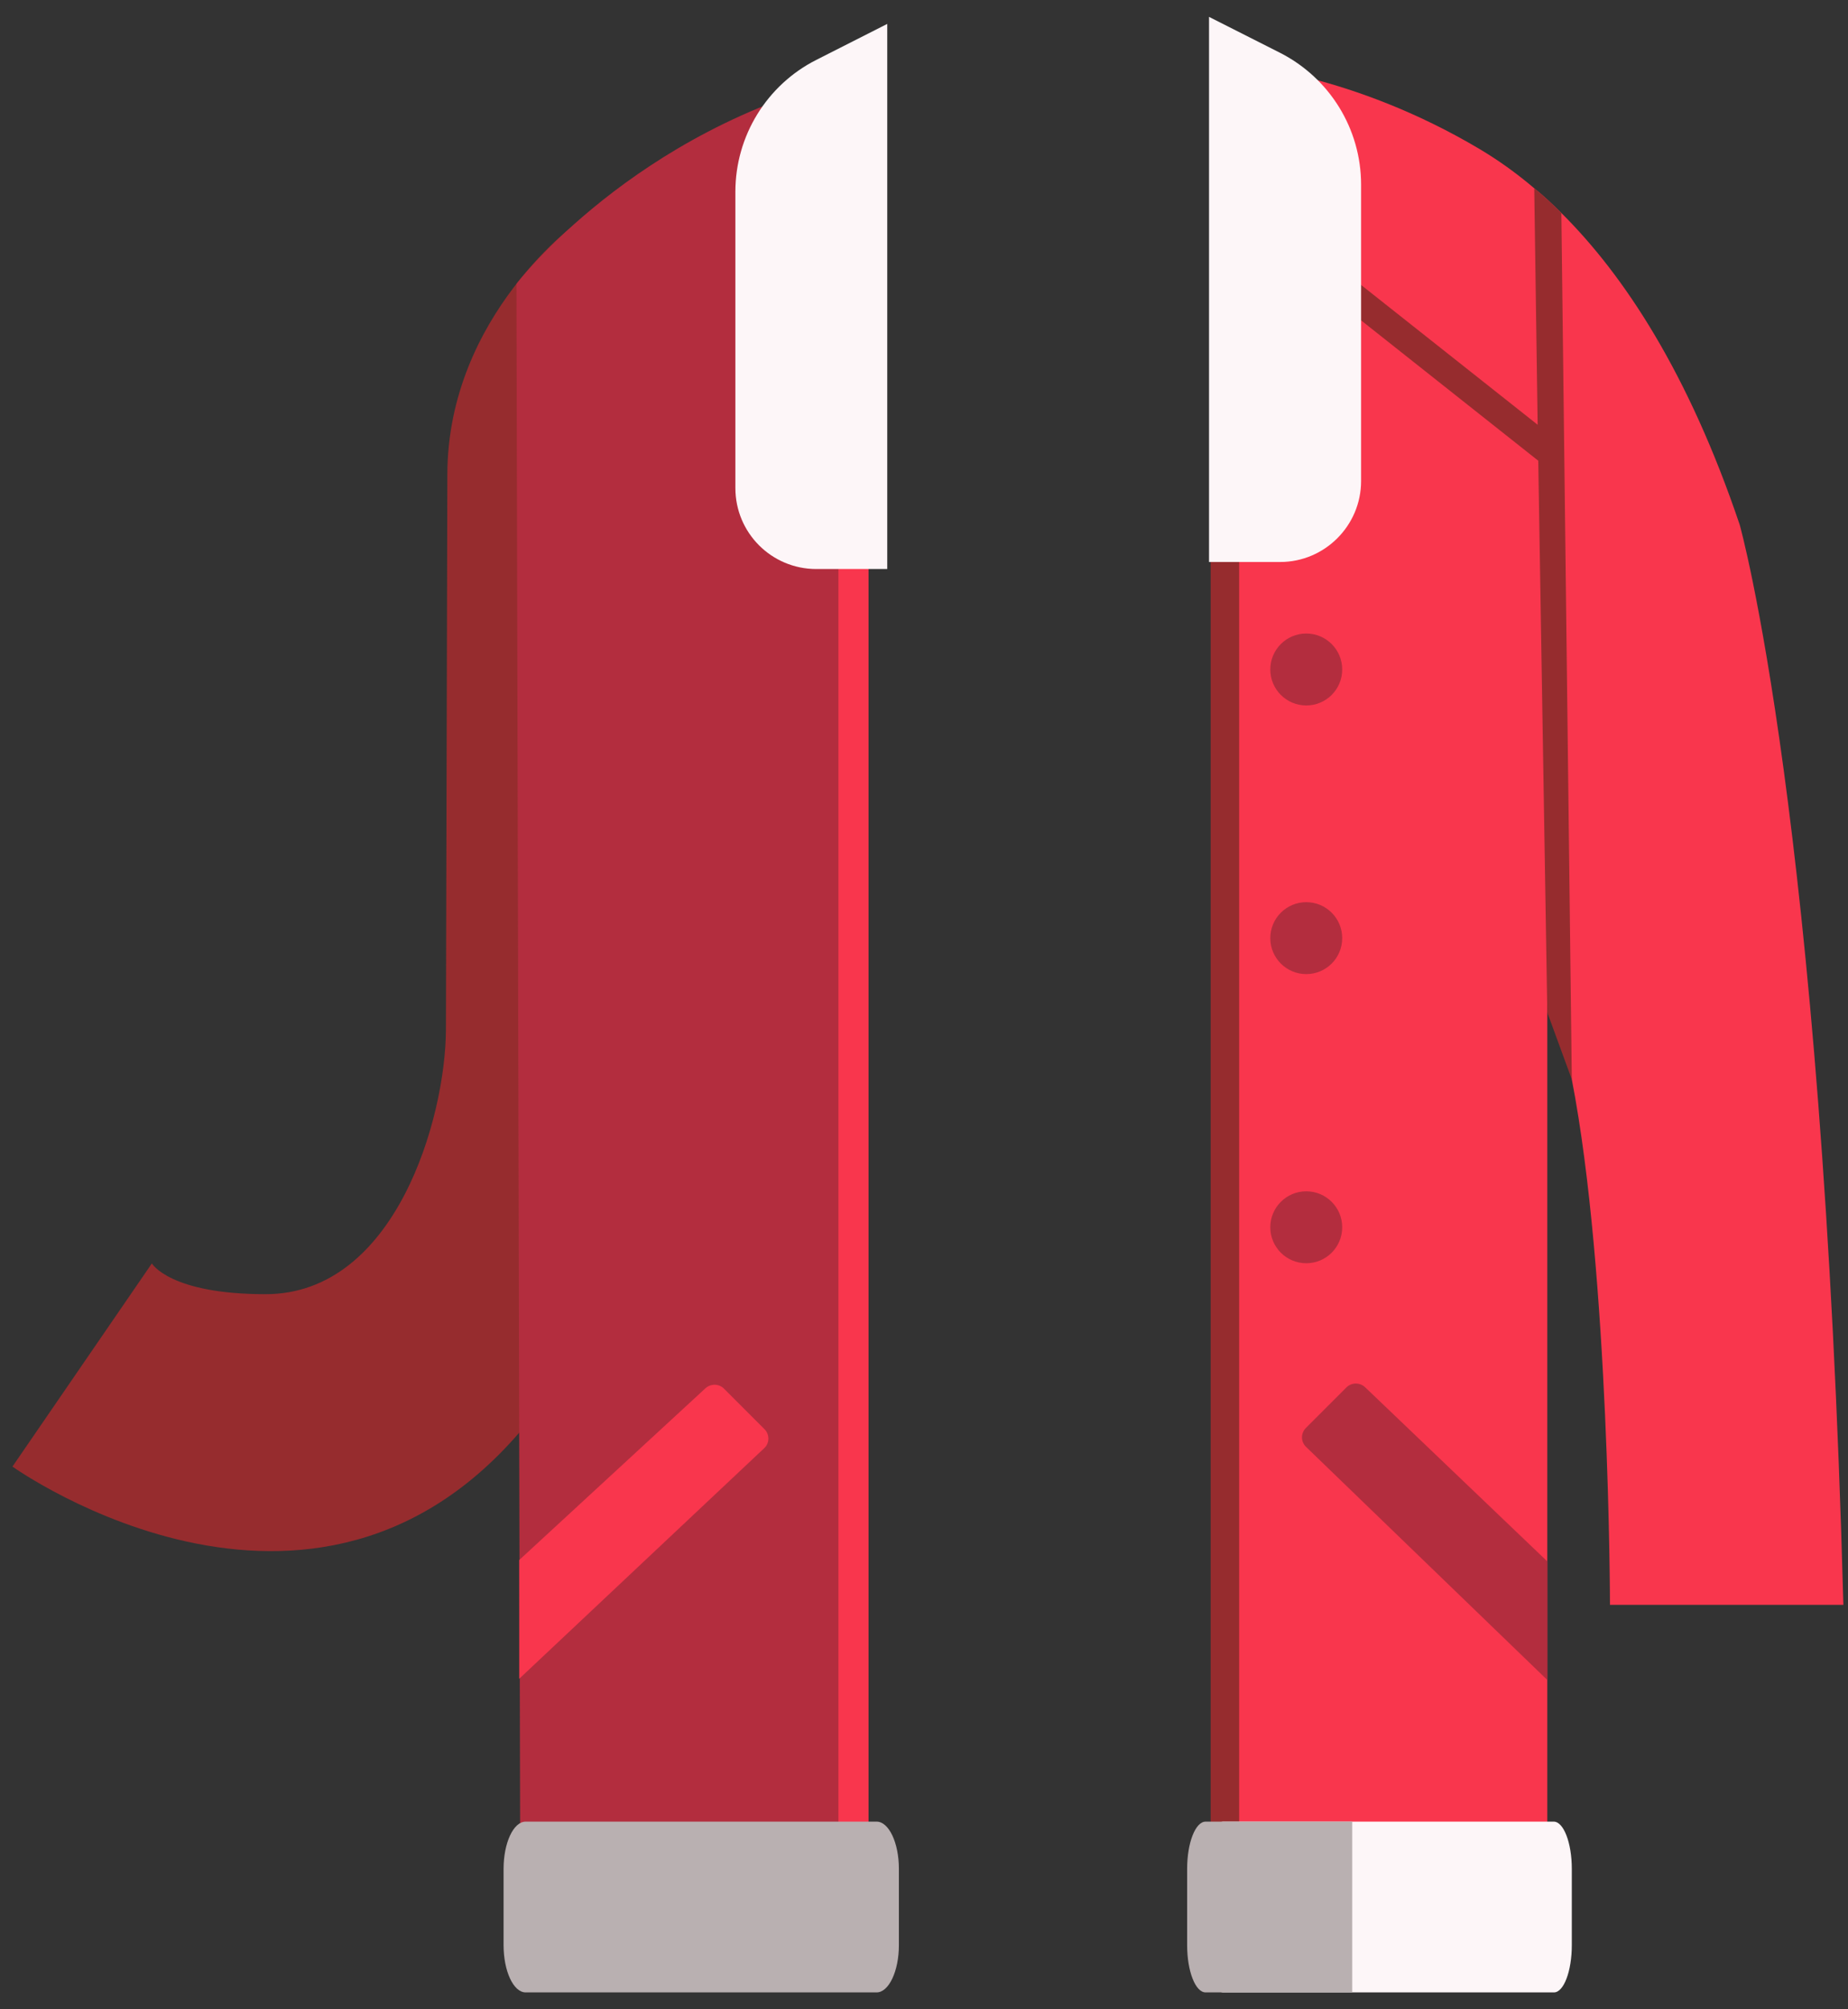 <svg width="92" height="100" viewBox="0 0 92 100" fill="none" xmlns="http://www.w3.org/2000/svg">
<rect x="0" y="0" width="92" height="100" fill="#333333" stroke="none"/>
<g clip-path="url(#clip0_301_5961)">
<path d="M28.89 10.95C28.89 10.95 22.27 15.64 22.27 23.65L22.2 51.25C22.18 55.65 19.69 64.41 13.22 64.41C8.45 64.41 7.56 62.88 7.56 62.88L0.62 72.99C0.62 72.99 16.32 84.22 26.9 69.99L28.89 10.95Z" fill="#962C2E"/>
<path d="M42.26 13.46L42.49 3.84C31.56 6.45 25.71 14.13 25.71 14.13L25.9 93.47H42.27V13.46H42.26Z" fill="#B32D3E"/>
<path d="M43.24 3.84H41.74V93.47H43.24V3.84Z" fill="#F9364D"/>
<path d="M91.77 79.87H80.15C80.15 79.87 80.13 63.39 78.25 53.72C77.98 52.31 77.42 45.42 77.03 44.6V96.06L60.98 95.97L61.68 3.25C61.68 3.25 67.26 3.61 73.68 7.43C74.55 7.95 75.45 8.58 76.38 9.37C76.83 9.73 77.28 10.15 77.73 10.6C80.86 13.71 84.06 18.57 86.61 26.12C86.61 26.12 90.72 40.68 91.77 79.87Z" fill="#F9364D"/>
<path d="M61.69 3.25H60.27V96.02H61.69V3.25Z" fill="#962C2E"/>
<path d="M78.25 53.72L77.03 50.39L76.58 22.93L61.68 11.13V9.37L76.55 21.14L76.38 9.37C76.83 9.73 77.28 10.15 77.73 10.6L78.25 53.72Z" fill="#962C2E"/>
<path d="M65.03 48.48C66.019 48.48 66.82 47.679 66.82 46.69C66.82 45.701 66.019 44.9 65.03 44.9C64.042 44.9 63.24 45.701 63.24 46.69C63.24 47.679 64.042 48.48 65.03 48.48Z" fill="#B32D3E"/>
<path d="M65.03 35.11C66.019 35.11 66.82 34.309 66.82 33.32C66.82 32.331 66.019 31.53 65.03 31.53C64.042 31.53 63.24 32.331 63.24 33.32C63.24 34.309 64.042 35.11 65.03 35.11Z" fill="#B32D3E"/>
<path d="M65.03 62.87C66.019 62.87 66.82 62.069 66.82 61.08C66.82 60.091 66.019 59.29 65.03 59.29C64.042 59.29 63.24 60.091 63.24 61.08C63.24 62.069 64.042 62.87 65.03 62.87Z" fill="#B32D3E"/>
<path d="M38.05 72.07L25.85 83.55V77.64L35.09 69.12C35.36 68.85 35.79 68.85 36.05 69.12L38.05 71.12C38.32 71.38 38.32 71.82 38.05 72.07Z" fill="#F9364D"/>
<path d="M77.03 77.71V83.61L65.02 72.01C64.75 71.75 64.75 71.32 65.02 71.06L67.02 69.06C67.28 68.79 67.71 68.79 67.98 69.06L77.03 77.71Z" fill="#B32D3E"/>
<path d="M44.75 93.01V96.81C44.75 98.1 44.25 99.16 43.64 99.16H26.17C25.56 99.16 25.07 98.1 25.07 96.81V93.01C25.07 91.72 25.56 90.66 26.17 90.66H43.64C44.25 90.66 44.75 91.71 44.75 93.01Z" fill="#B9B0B1"/>
<path d="M78.25 93.01V96.81C78.25 98.1 77.85 99.16 77.36 99.16H60.9C60.41 99.16 60.02 98.1 60.02 96.81V93.01C60.02 91.72 60.42 90.66 60.9 90.66H77.35C77.84 90.66 78.25 91.71 78.25 93.01Z" fill="#FDF6F8"/>
<path d="M67.32 90.66V99.16H60.02C59.51 99.16 59.1 98.1 59.1 96.81V93.01C59.1 91.72 59.51 90.66 60.02 90.66H67.32Z" fill="#B9B0B1"/>
<path d="M44.17 1.19V28.32H40.64C38.41 28.32 36.61 26.52 36.61 24.29V9.54C36.61 6.77 38.17 4.23 40.64 2.98L44.17 1.19Z" fill="#FDF6F8"/>
<path d="M67.76 23.94C67.76 26.16 65.95 27.97 63.73 27.97H60.19V0.84L63.73 2.63C66.2 3.89 67.76 6.42 67.76 9.19V23.94Z" fill="#FDF6F8"/>
</g>
<defs>
<clipPath id="clip0_301_5961">
<rect width="91.15" height="98.32" fill="white" transform="translate(0.62 0.84)"/>
</clipPath>
</defs>
</svg>
